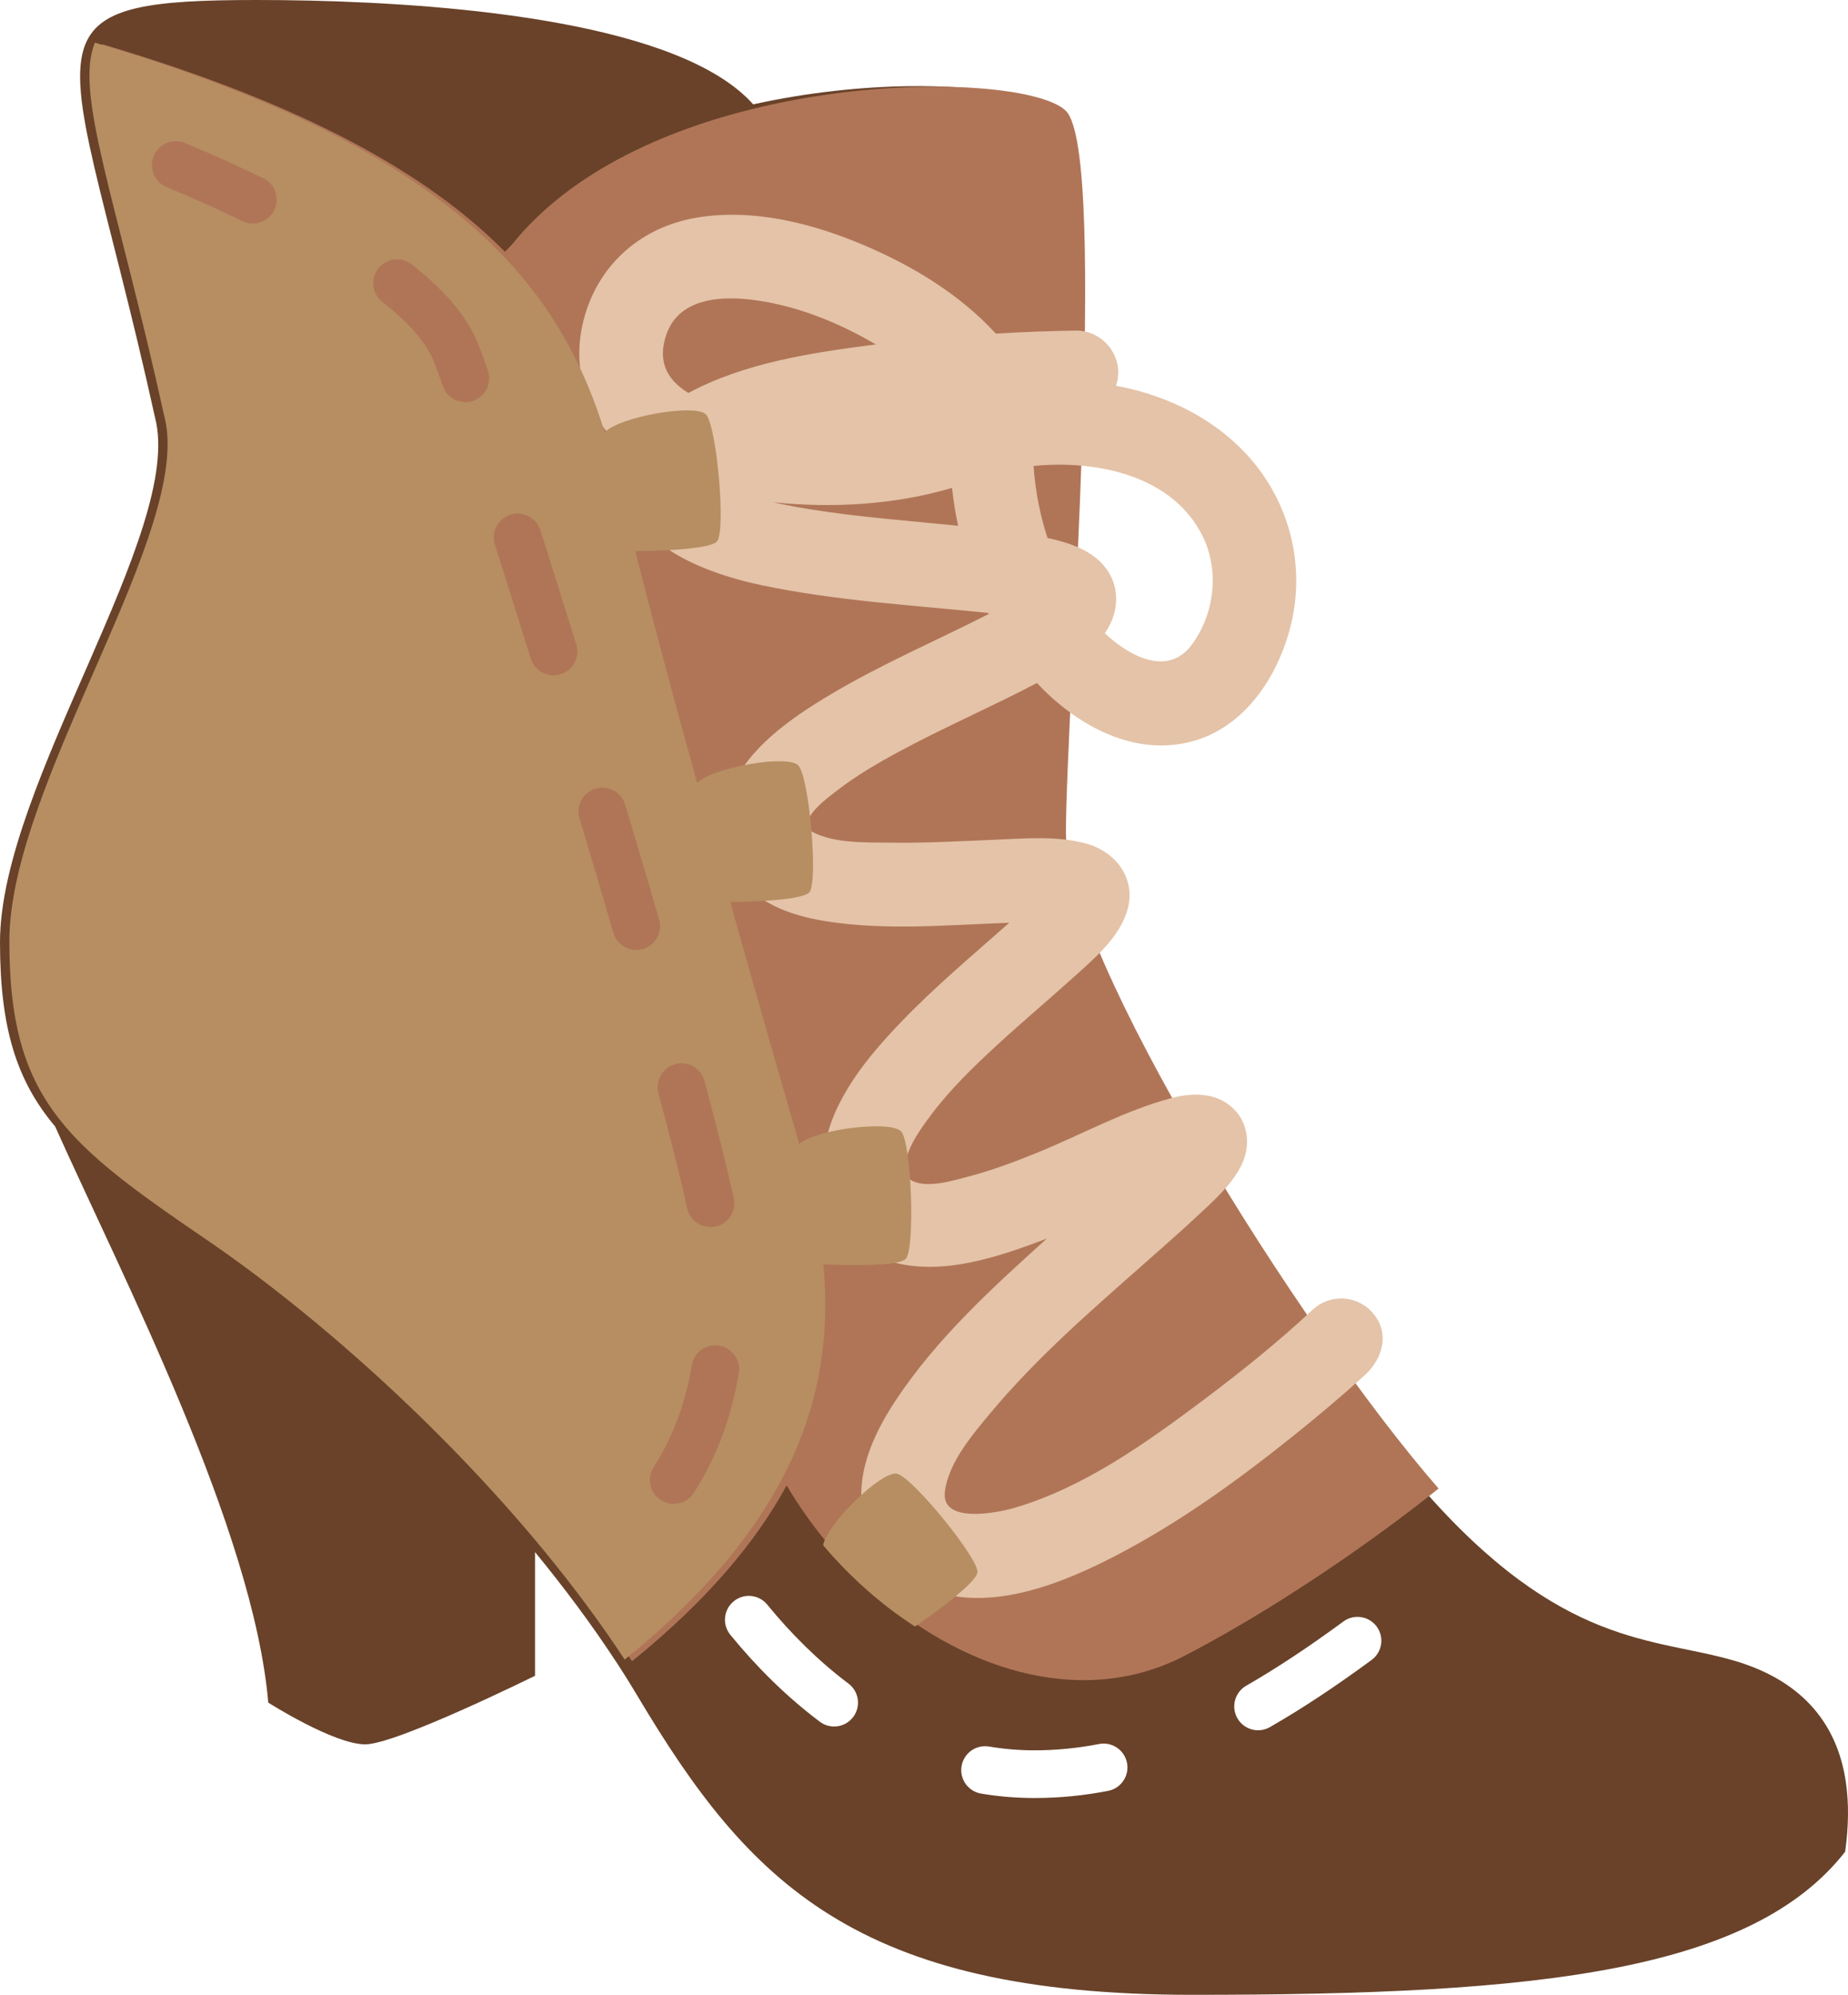 <?xml version="1.0" encoding="UTF-8" standalone="no"?>
<!-- Generator: Adobe Illustrator 12.0.1, SVG Export Plug-In . SVG Version: 6.00 Build 51448)  -->

<svg
   xmlns:dc="http://purl.org/dc/elements/1.1/"
   xmlns:cc="http://creativecommons.org/ns#"
   xmlns:rdf="http://www.w3.org/1999/02/22-rdf-syntax-ns#"
   xmlns:svg="http://www.w3.org/2000/svg"
   xmlns="http://www.w3.org/2000/svg"
   xmlns:sodipodi="http://sodipodi.sourceforge.net/DTD/sodipodi-0.dtd"
   xmlns:inkscape="http://www.inkscape.org/namespaces/inkscape"
   version="1.1"
   id="SVGs"
   width="233.525"
   height="251.999"
   viewBox="0 0 233.525 251.999"
   overflow="visible"
   enable-background="new 0 0 233.525 251.999"
   xml:space="preserve"
   inkscape:version="0.48.0 r9654"
   sodipodi:docname="fall_boot_bottom.svg"><defs
   id="defs7" /><sodipodi:namedview
   pagecolor="#ffffff"
   bordercolor="#666666"
   borderopacity="1"
   objecttolerance="10"
   gridtolerance="10"
   guidetolerance="10"
   inkscape:pageopacity="0"
   inkscape:pageshadow="2"
   inkscape:window-width="1440"
   inkscape:window-height="822"
   id="namedview5"
   showgrid="false"
   inkscape:zoom="1.0198453"
   inkscape:cx="131.47061"
   inkscape:cy="3.003845"
   inkscape:window-x="0"
   inkscape:window-y="24"
   inkscape:window-maximized="1"
   inkscape:current-layer="SVGs" />
<path
   fill="#694229"
   d="M233.27,225.233c-1.169-8.208-6.293-13.126-14.041-15.422c-10.17-3.014-21.848-1.507-39.551-21.848  c-17.705-20.341-47.085-67.426-47.085-82.87c0-15.443,5.469-85.688,0-91.156c-1.905-1.905-8.772-3.167-17.679-3.052  c-5.957,0.077-12.826,0.77-19.734,2.298C86.004,2.882,57.547,0.505,39.29,0.08C36.771,0.021,34.448,0,32.395,0  C19,0,12.763,0.874,10.819,5.515c-2.652,6.313,2.682,19.618,8.768,47.221C23.354,67.049,0,99.067,0,119.031  c0,10.895,2.125,17.523,6.961,23.265c0,0.015,0.015,0.015,0.015,0.029c8.483,18.924,25.042,50.927,26.925,72.76  c0,0,8.287,5.273,12.249,5.273c3.948,0,21.457-8.663,21.457-8.663v-15.626c3.661,4.461,7.096,9.056,10.154,13.713  c0.995,1.507,1.944,3.028,2.848,4.55c13.938,23.354,27.499,37.667,70.063,37.667c21.953,0,39.998-0.701,53.98-3.499  c13.129-2.627,22.676-7.103,28.513-14.581C233.614,230.688,233.635,227.8,233.27,225.233z M107.816,216.901  c-1.001,1.33-2.89,1.597-4.219,0.597c-4.245-3.192-8.023-6.955-11.307-10.977c-1.053-1.289-0.861-3.187,0.429-4.239  c1.289-1.054,3.188-0.86,4.24,0.428c3.015,3.694,6.462,7.116,10.261,9.971C108.549,213.682,108.817,215.57,107.816,216.901z   M140.032,226.232c-3.08,0.601-6.183,0.905-9.323,0.905c-2.295,0-4.541-0.193-6.725-0.558c-1.642-0.275-2.749-1.829-2.475-3.47  c0.275-1.643,1.829-2.75,3.47-2.475c1.864,0.312,3.774,0.477,5.73,0.477c2.749,0,5.457-0.269,8.173-0.795  c1.634-0.317,3.216,0.748,3.533,2.383C142.733,224.333,141.666,225.915,140.032,226.232z M173.328,209.694  c-4.426,3.253-8.678,6.091-12.847,8.482c-1.444,0.831-3.286,0.332-4.114-1.111c-0.829-1.444-0.331-3.285,1.113-4.114  c3.918-2.249,7.989-4.961,12.277-8.113c1.342-0.985,3.228-0.698,4.213,0.642C174.957,206.82,174.668,208.708,173.328,209.694z"
   id="path3" />
<path
   style="fill:#b07557;fill-opacity:1"
   d="m 181.784,188.038 c 0,0 -14.69,12.053 -32.018,21.095 -4.194,2.189 -8.653,3.163 -13.162,3.113 -6.814,-0.074 -13.744,-2.485 -20.045,-6.565 -4.234,-2.727 -8.183,-6.222 -11.617,-10.275 -2.035,-2.396 -3.902,-5.002 -5.53,-7.744 h -0.016 c -3.947,7.264 -10.2,14.646 -19.527,22.194 -3.059,-4.656 -6.494,-9.251 -10.155,-13.712 -13.335,-16.212 -29.758,-30.526 -42.746,-39.37 -8.016,-5.469 -13.876,-9.613 -17.885,-14.374 0,-0.016 -0.014,-0.016 -0.014,-0.03 -4.837,-5.741 -6.962,-12.37 -6.962,-23.266 0,-19.963 23.354,-51.982 19.587,-66.295 -4.765,-21.61 -9.069,-34.457 -9.44,-42.045 -0.103,-2.104 0.096,-3.805 0.672,-5.176 25.87,7.64 41.314,16.543 50.882,26.217 l 0.828,-0.844 c 7.594,-9.492 20.19,-14.961 32.651,-17.705 7.126,-1.576 14.211,-2.264 20.296,-2.303 8.633,-0.056 15.251,1.192 17.116,3.058 5.469,5.469 0,75.712 0,91.155 0,15.446 29.381,62.531 47.085,82.872 z"
   id="path3011" /><path
   id="path3791"
   style="fill:#e4c3a8"
   d="m 150.577,81.476 c -3.058,4.115 -8.043,1.29 -10.967,-1.484 1.654,-2.325 1.991,-5.4 0.39,-7.851 -1.677,-2.567 -4.791,-3.56 -7.633,-4.183 -0.901,-2.76 -1.527,-5.806 -1.758,-9.093 7.879,-0.786 17.631,1.132 21.424,8.99 2.09,4.351 1.412,9.763 -1.457,13.622 z M 121.071,66.416 c -1.48,-0.145 -2.987,-0.291 -4.535,-0.437 -6.302,-0.596 -12.647,-1.17 -18.84,-2.527 7.5,0.763 15.352,0.33 22.604,-1.816 0.183,1.638 0.441,3.232 0.77,4.78 z M 86.991,49.642 c -2.904,-1.758 -3.893,-4.2 -2.774,-7.417 1.658,-4.707 7.162,-4.882 11.366,-4.286 5.316,0.756 10.479,2.857 15.086,5.573 -7.969,1.027 -16.509,2.279 -23.678,6.13 z m 75.818,16.985 c -0.823,-2.746 -2.152,-5.352 -3.954,-7.662 -4.361,-5.594 -10.933,-8.973 -17.833,-10.228 1.178,-3.434 -1.469,-7.017 -5.081,-6.973 -3.371,0.042 -6.741,0.184 -10.106,0.379 -4.531,-4.948 -10.503,-8.553 -16.639,-11.16 -6.558,-2.785 -14.077,-4.7 -21.217,-3.478 -6.797,1.161 -12.104,5.652 -14.059,12.301 -0.982,3.342 -0.944,6.696 0.039,9.738 0.982,3.041 2.91,5.77 5.704,7.863 -3.336,10.382 8.819,14.898 16.616,16.529 9.388,1.969 19.076,2.515 28.602,3.495 0.024,0.044 0.047,0.088 0.07,0.131 -6.594,3.35 -13.412,6.267 -19.786,10.043 -5.665,3.356 -12.436,7.981 -13.656,14.97 -0.306,1.747 -0.195,3.521 0.314,5.167 0.509,1.645 1.414,3.164 2.699,4.404 2.652,2.562 6.354,3.672 9.912,4.238 7.618,1.209 15.435,0.45 23.097,0.185 -4.604,4.087 -9.34,8.038 -13.61,12.482 -4.238,4.412 -8.647,9.671 -9.725,15.884 -0.35,2.018 -0.252,4.05 0.251,5.937 1.053,3.943 3.882,7.254 8.114,8.495 6.464,1.895 13.688,-0.611 19.719,-2.9 -6.83,6.158 -13.871,12.583 -18.994,20.286 -2.49,3.745 -4.659,8.127 -4.443,12.74 0.202,4.296 2.694,8.039 6.357,10.21 4.429,2.624 9.52,2.579 14.461,1.356 4.109,-1.019 8.114,-2.853 11.548,-4.648 7.946,-4.15 15.284,-9.457 22.265,-15.056 3.063,-2.455 6.069,-4.988 8.978,-7.625 2.333,-2.114 3.258,-5.463 0.889,-8.014 -1.982,-2.134 -5.318,-2.257 -7.452,-0.274 l -0.013,0.011 c -4.339,4.06 -9.018,7.811 -13.765,11.375 -7.216,5.418 -15.199,11.122 -23.968,13.665 -2.062,0.598 -9.243,2.065 -8.743,-2.046 0.443,-3.649 3.433,-7.146 5.69,-9.863 5.87,-7.065 12.907,-13.13 19.775,-19.195 2.187,-1.932 4.384,-3.855 6.518,-5.849 1.959,-1.831 4.146,-3.761 5.404,-6.168 1.24,-2.373 1.089,-5.355 -0.9,-7.294 -2.136,-2.106 -5.185,-2.071 -7.902,-1.35 -5.86,1.559 -11.35,4.625 -16.951,6.902 -2.803,1.138 -5.649,2.21 -8.578,2.98 -1.928,0.507 -5.384,1.59 -7.296,0.496 l -0.219,-0.164 c -1.813,-2.088 1.395,-6.33 2.596,-7.946 2.5,-3.365 5.553,-6.309 8.634,-9.136 3.081,-2.826 6.284,-5.515 9.388,-8.316 2.646,-2.387 5.986,-5.136 6.945,-8.728 1.005,-3.756 -1.371,-7.021 -4.893,-8.147 -3.816,-1.153 -8.123,-0.74 -12.051,-0.58 -4.297,0.175 -8.595,0.426 -12.897,0.36 -3.187,-0.045 -7.87,0.177 -10.626,-1.738 l -0.153,-0.123 -3.4e-4,-0.005 c 0.007,-1.884 2.638,-3.75 3.954,-4.765 2.407,-1.856 5.049,-3.397 7.719,-4.839 5.726,-3.094 11.714,-5.669 17.476,-8.696 4.749,5.064 11.623,9.07 18.794,7.572 7.121,-1.485 11.568,-8.066 13.262,-14.751 1.049,-4.148 0.924,-8.464 -0.279,-12.477 z"
   inkscape:connector-curvature="0" /><path
   id="path2995"
   style="fill:#b68e62"
   d="m 93.363,173.461 c -0.831,4.947 -2.48,10.15 -5.689,15.134 -0.9,1.401 -2.765,1.806 -4.165,0.905 -1.4,-0.9 -1.804,-2.765 -0.904,-4.165 2.679,-4.17 4.078,-8.518 4.814,-12.876 0.276,-1.641 1.831,-2.746 3.471,-2.47 1.643,0.276 2.75,1.83 2.473,3.472 z M 77.505,117.832 c -1.375,-4.731 -2.815,-9.595 -4.274,-14.453 -0.479,-1.594 0.426,-3.274 2.02,-3.753 1.593,-0.478 3.274,0.425 3.752,2.02 1.463,4.875 2.907,9.754 4.289,14.504 0.464,1.599 -0.455,3.27 -2.052,3.735 -1.598,0.465 -3.27,-0.455 -3.735,-2.053 z M 70.836,85.176 c -1.589,0.494 -3.279,-0.395 -3.772,-1.984 -1.58,-5.087 -3.108,-9.94 -4.524,-14.385 -0.505,-1.587 0.371,-3.282 1.956,-3.787 1.586,-0.506 3.282,0.371 3.787,1.956 1.421,4.46 2.953,9.329 4.538,14.429 0.492,1.587 -0.396,3.278 -1.985,3.771 z M 59.797,50.635 c -1.571,0.548 -3.29,-0.281 -3.838,-1.853 -0.459,-1.317 -0.832,-2.343 -1.084,-2.99 -0.886,-2.326 -3.158,-5.002 -6.554,-7.643 -1.312,-1.026 -1.542,-2.919 -0.517,-4.23 1.025,-1.311 2.919,-1.542 4.23,-0.517 3.843,3.022 6.91,6.288 8.456,10.2 0.301,0.773 0.687,1.838 1.159,3.194 0.549,1.571 -0.28,3.291 -1.852,3.839 z m -25.122,-24.127 c -0.71,1.506 -2.508,2.149 -4.012,1.438 -4.434,-2.095 -5.051,-2.383 -9.626,-4.32 h 0.001 c -1.533,-0.65 -2.249,-2.419 -1.599,-3.951 0.65,-1.533 2.418,-2.248 3.95,-1.6 4.603,1.951 5.291,2.269 9.849,4.42 1.505,0.714 2.149,2.509 1.437,4.013 z M 85.338,134.431 c 1.608,-0.432 3.26,0.523 3.691,2.131 1.523,5.679 2.794,10.715 3.698,14.783 0.361,1.624 -0.663,3.234 -2.289,3.595 -1.625,0.361 -3.234,-0.663 -3.595,-2.289 -0.872,-3.929 -2.126,-8.903 -3.635,-14.528 -0.431,-1.607 0.523,-3.262 2.13,-3.692 z m 28.545,8.504 c -1.311,-1.447 -10.803,-0.301 -12.882,1.582 -2.486,-8.559 -5.575,-19.332 -8.724,-30.571 1.672,-0.015 8.905,-0.136 9.975,-1.206 1.19,-1.189 0,-14.689 -1.386,-16.061 -1.386,-1.387 -10.803,0.256 -12.777,2.23 -2.908,-10.503 -5.65,-20.734 -7.82,-29.292 0,0 9.116,0 10.306,-1.191 1.205,-1.189 0,-14.69 -1.372,-16.075 -1.386,-1.371 -10.804,0.256 -12.777,2.245 h -0.015 c -2.471,-7.957 -6.328,-15.686 -13.53,-22.993 -9.568,-9.674 -25.013,-18.577 -50.882,-26.217 -2.652,6.313 2.682,19.617 8.768,47.221 3.768,14.313 -19.587,46.332 -19.587,66.295 0,10.896 2.125,17.524 6.961,23.265 0,0.015 0.015,0.015 0.015,0.03 4.008,4.761 9.869,8.905 17.885,14.374 12.987,8.844 29.411,23.158 42.746,39.37 3.661,4.461 7.096,9.055 10.154,13.712 9.327,-7.549 15.58,-14.931 19.527,-22.194 5.123,-9.372 6.419,-18.563 5.575,-27.739 h 0.03 c 0,0 9.101,0.469 10.352,-0.661 1.252,-1.13 0.77,-14.662 -0.542,-16.124 z m -0.557,43.227 c -1.928,-0.36 -8.784,6.283 -9.312,9.041 3.435,4.054 7.383,7.549 11.617,10.275 l 0.015,-0.014 c 0,0 7.548,-5.138 7.865,-6.796 0.302,-1.657 -8.271,-12.143 -10.185,-12.506 z"
   inkscape:connector-curvature="0" /><path
   style="fill:#b68e62"
   d="m 73.631,-39.751 h -0.007 v 0.007 h 0.007 v -0.007 z"
   id="path3-9" /></svg>